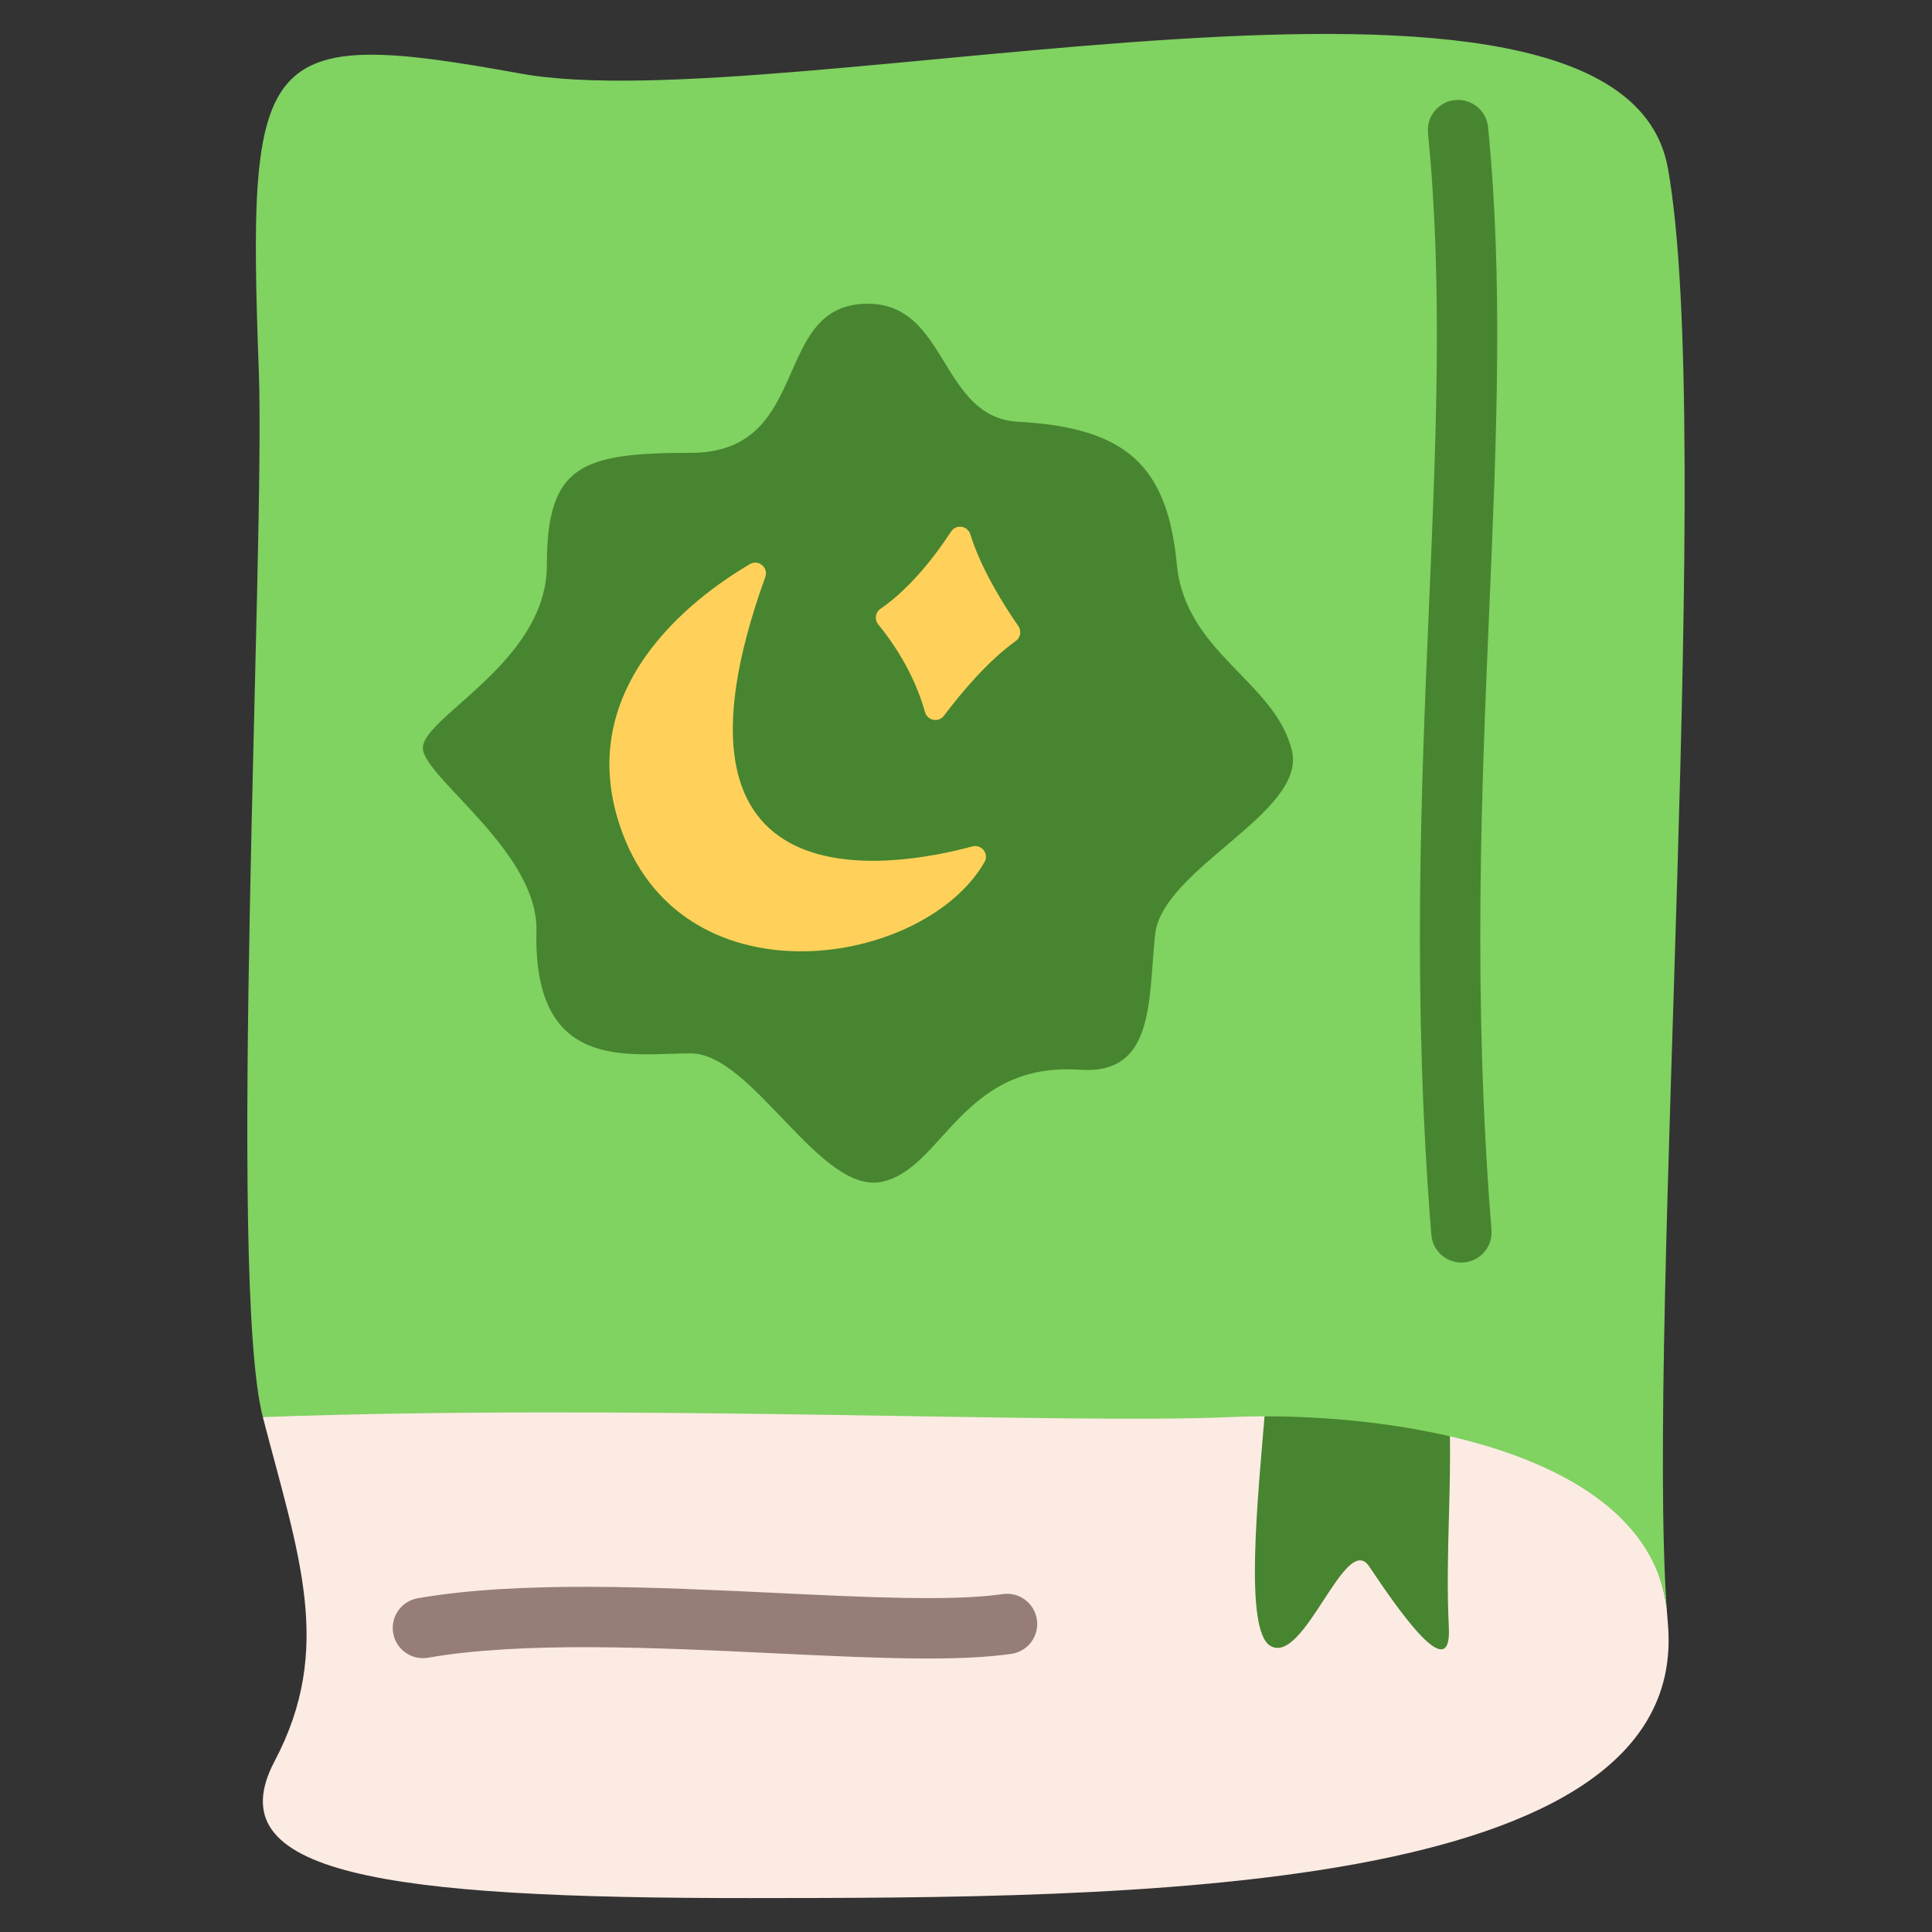 <svg id="Master_Line" enable-background="new 0 0 512 512" viewBox="0 0 512 512" xmlns="http://www.w3.org/2000/svg"><rect x="0" y="0" width="512" height="512" fill="#333333" stroke="none"/><path d="m441.68 426.11c-5.4-42.13-75.04-75.13-117.32-73.25-43.66 1.94-179.9-6.2-254.7 22.7 9.49 36.58 18.91 61.25 3.13 91.13s28.4 36.39 126.23 36.32 249.3.07 242.99-72.64c-.12-1.37-.23-2.79-.33-4.26z" fill="#fcebe3"/><path d="m383.96 371.85c1.07 20.53-1 39.35 0 59.39.79 15.87-13.19-4.28-21.13-16.14-6.29-9.4-17.15 26.24-26.12 21.1-7.05-4.03-3.45-38.69-1.29-64.36" fill="#488530"/><path d="m441.68 426.11c.1 1.47.21 2.9.33 4.26-.04-1.46-.15-2.88-.33-4.26z" fill="none"/><path d="m325.65 375.55c42.28-1.88 110.64 8.42 116.03 50.55-5.29-77.46 12.71-312.5.33-381.53-12.62-70.34-234.56-12.44-303.99-25.07-69.43-12.61-72.57-6.48-69.43 78.9 1.73 47.04-8.43 240.57 1.07 277.15 97.41-3.61 212.32 1.94 255.99 0z" fill="#80d261"/><path d="m245.84 439.52c-11.9 0-25.77-.67-40.84-1.39-31.15-1.49-66.45-3.19-91.55 1.18-4.36.76-8.5-2.16-9.25-6.51-.76-4.35 2.16-8.5 6.51-9.25 26.84-4.67 63.09-2.93 95.06-1.4 23.97 1.15 46.61 2.24 59.95.3 4.38-.64 8.43 2.39 9.07 6.77s-2.39 8.43-6.77 9.07c-6.2.89-13.69 1.23-22.18 1.23z" fill="#967d78"/><path d="m387.28 334.59c-4.13 0-7.63-3.17-7.96-7.36-5.07-62.67-2.7-118.01-.61-166.83 1.88-43.99 3.66-85.54-.28-125.13-.44-4.4 2.77-8.31 7.17-8.75 4.4-.43 8.32 2.77 8.75 7.17 4.05 40.72 2.25 82.82.34 127.39-2.07 48.36-4.41 103.18.57 164.86.36 4.4-2.92 8.26-7.33 8.62-.22.02-.43.03-.65.03z" fill="#488530"/><path d="m183.01 120.01c32.68 0 20.98-39.52 46.96-39.52 21.32 0 19.08 30.18 39.91 31.29 28.96 1.54 39.52 12.03 42 37.81 2.25 23.49 25.98 30.91 30.48 49.3 4.03 16.45-34.44 31.25-36.26 48.85s-.06 37.14-19.94 35.76c-31.37-2.18-36.26 26.41-52.57 29.71-16.32 3.3-34.2-34.05-50.52-34.05s-41.81 5.25-40.91-32.47c.49-20.43-28.22-39.53-30.03-47.79s32.8-22.76 32.8-49.17 9.08-29.72 38.08-29.72z" fill="#488530"/><g fill="#ffd15b"><path d="m202.81 152.92c.9-2.49-1.79-4.77-4.08-3.42-14.86 8.74-48.06 33.23-33.71 71.42 17.09 45.49 80.05 35.15 95.89 7.53 1.25-2.18-.77-4.79-3.2-4.14-20.49 5.52-86.99 17.47-54.9-71.39z"/><path d="m252.03 140.89c-3.88 5.95-10.57 14.88-18.72 20.47-1.36.93-1.61 2.85-.56 4.13 3.25 3.94 9.36 12.38 12.38 23.2.64 2.29 3.6 2.88 5.03.98 4.19-5.58 11.4-14.35 19.03-19.8 1.28-.91 1.56-2.69.66-3.98-3.13-4.5-9.72-14.62-12.7-24.28-.72-2.32-3.8-2.75-5.12-.72z"/></g></svg>